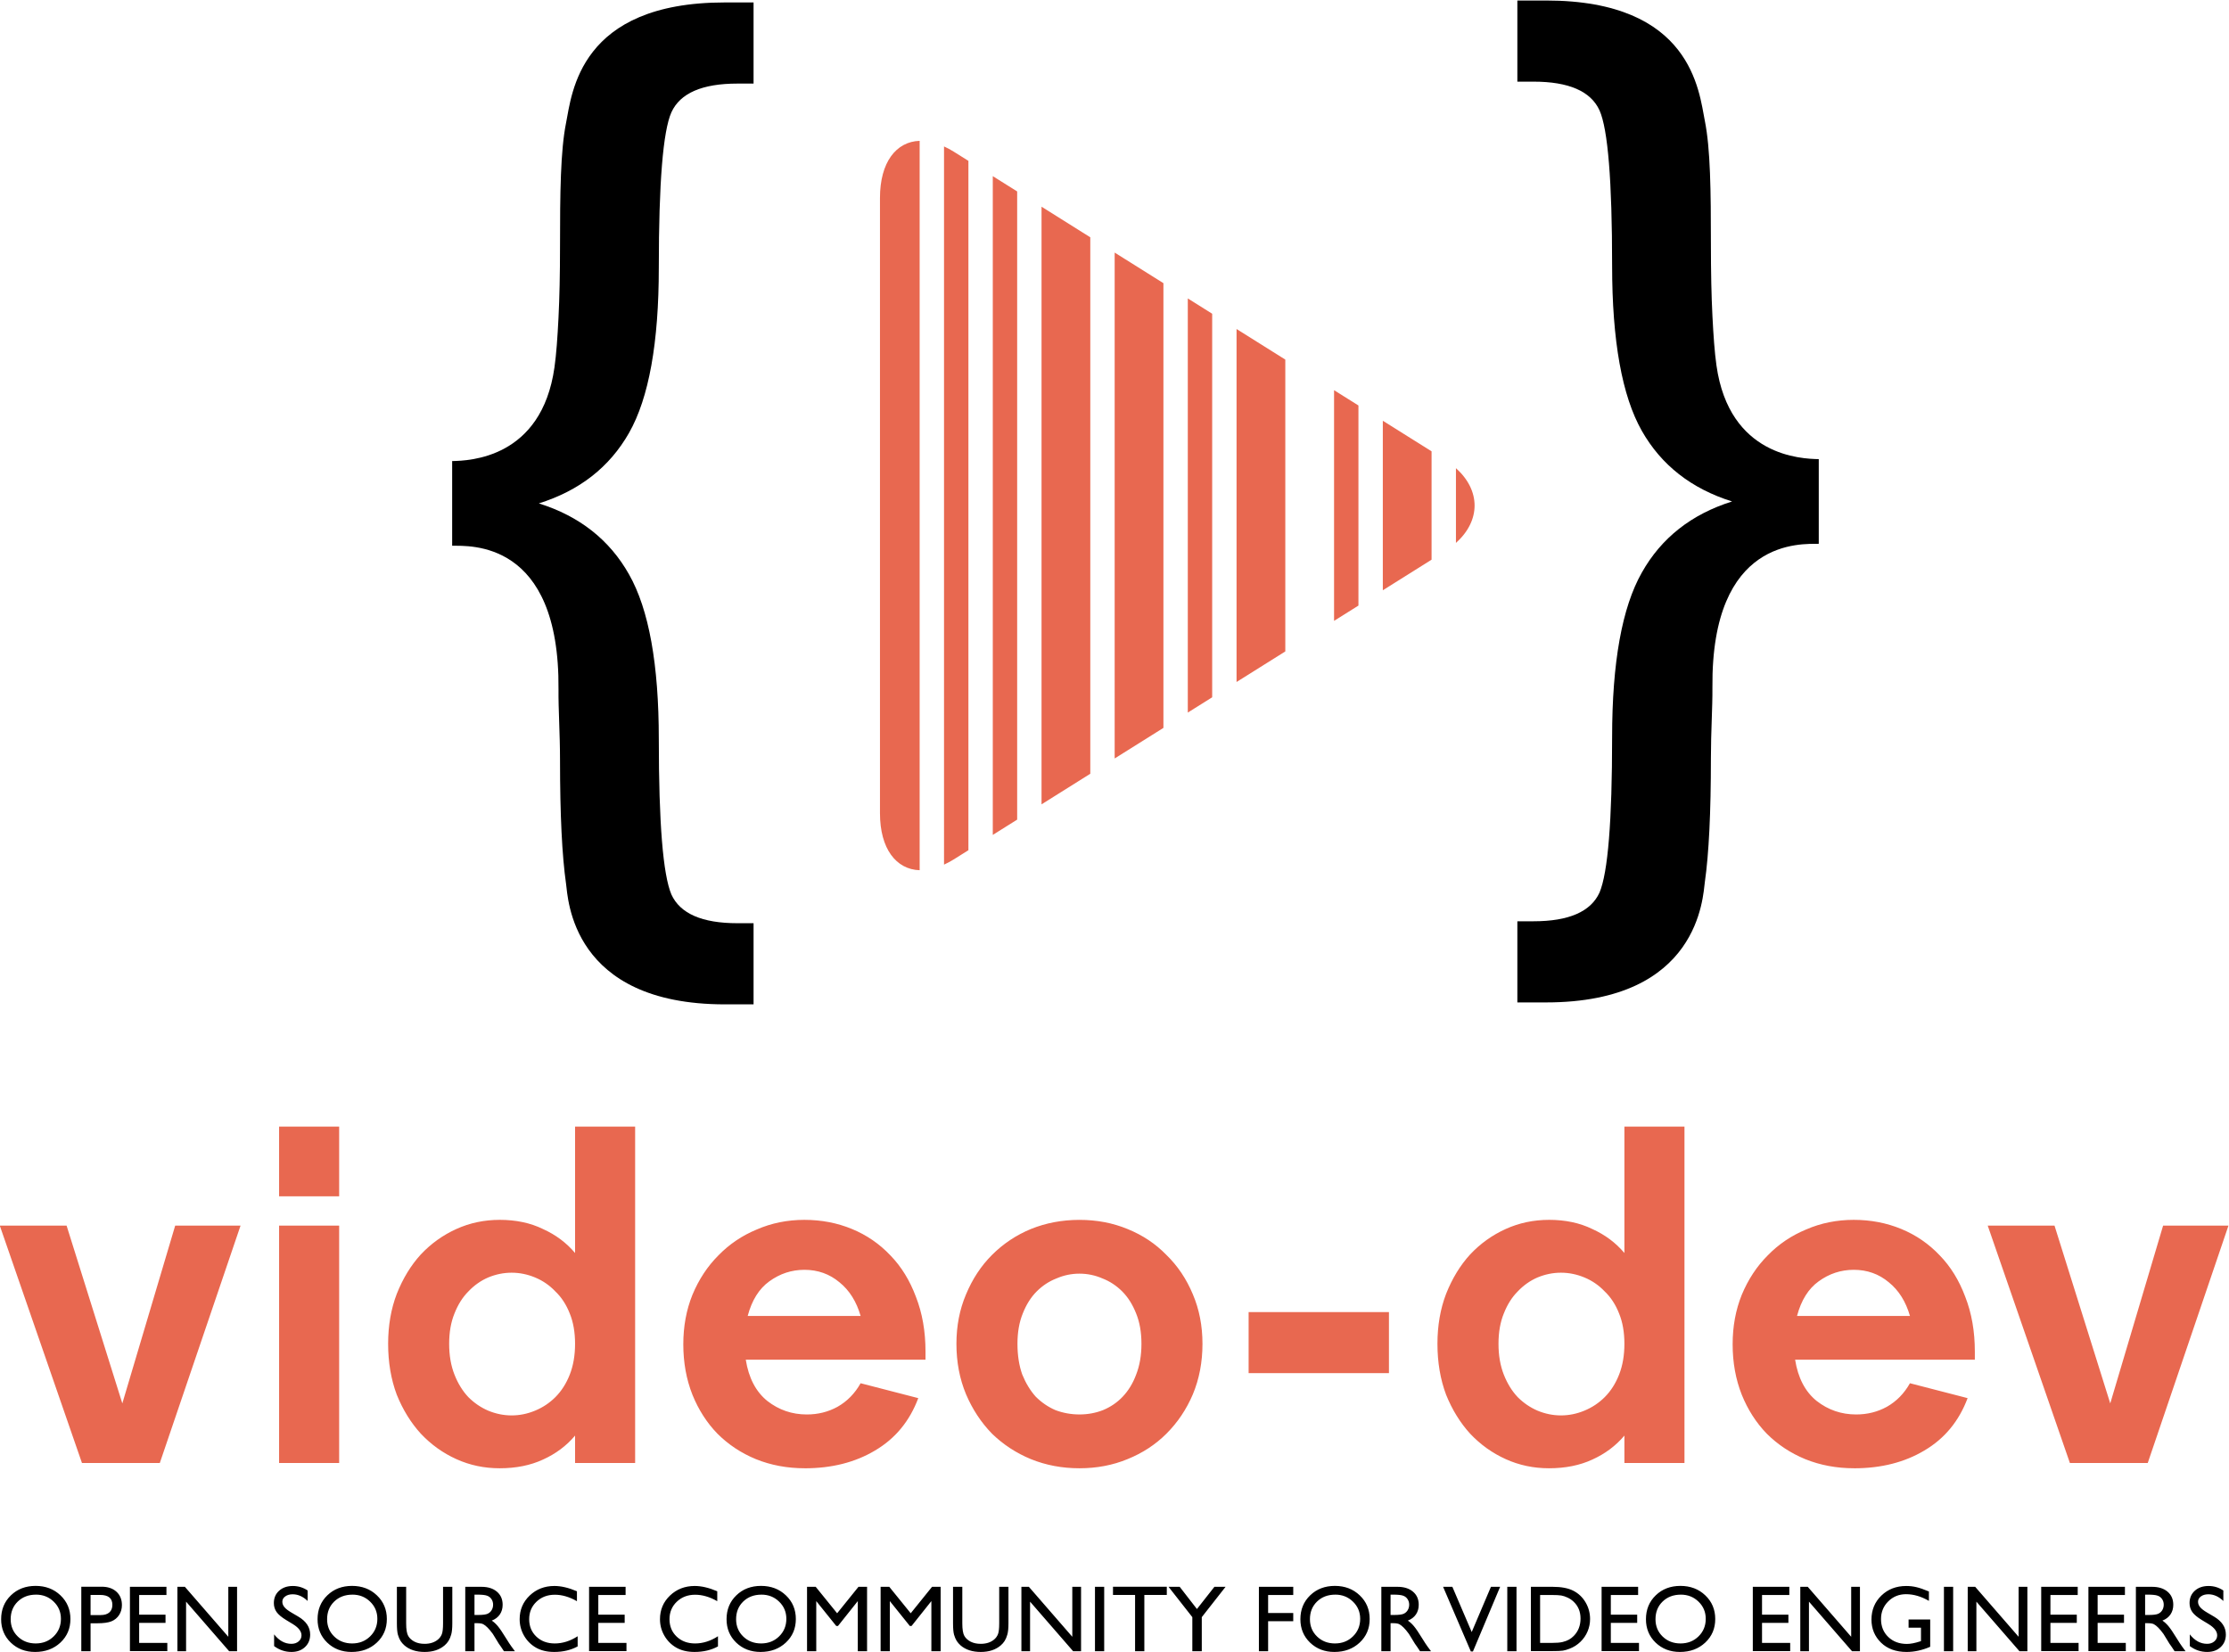 <svg xmlns="http://www.w3.org/2000/svg" width="3128" height="2318" viewBox="0 0 3127.821 2317.874"><defs><clipPath id="A"><path d="M0 2000h2800V0H0v2000z"/></clipPath><clipPath id="B"><path d="M0 2000h2800V0H0v2000z"/></clipPath><clipPath id="C"><path d="M0 2000h2800V0H0v2000z"/></clipPath></defs><g transform="matrix(2.67 0 0 -2.67 -2168.02 5193.006)"><g clip-path="url(#A)" transform="translate(-111.147 447.801)"><path d="M1720.6 1496.877h15.1c76.59 0 80.353-47.814 83.443-63.308 2.93-14.695 3.177-36.558 3.177-65.166 0-14.304.263-26.7.796-37.217.527-10.508 1.146-19.215 2.118-26.09 6.745-47.874 44.766-49.095 53.77-49.27v-44.504c-8.83-.175-56.59 3.432-55.89-75.493.09-10.61-.796-23.045-.796-37.35 0-28.433-1.06-50.067-3.177-64.9-1.06-7.418-2.633-63.31-83.443-63.31h-15.1v42.648h8.477c18.544 0 30.107 5.032 34.704 15.1 4.412 10.42 6.618 37.612 6.618 81.59 0 39.375 5.207 68.25 15.63 86.616 10.24 18.19 26.047 30.638 47.417 37.353-21.37 6.706-37.178 19.073-47.417 37.086-10.424 18.364-15.63 47.324-15.63 86.884 0 44.503-2.206 71.692-6.618 81.584-4.597 10.068-16.16 15.1-34.704 15.1h-8.477v42.65z"/></g><g clip-path="url(#B)" transform="translate(58.03 446.786)"><path d="M1150.005 1454.228h-8.477c-18.545 0-30.107-5.032-34.704-15.1-4.412-9.892-6.618-37.08-6.618-81.584 0-39.56-5.207-68.52-15.63-86.884-10.24-18.014-26.047-30.38-47.417-37.086 21.37-6.715 37.178-19.164 47.417-37.353 10.424-18.365 15.63-47.242 15.63-86.617 0-43.976 2.206-71.17 6.618-81.588 4.597-10.068 16.16-15.1 34.704-15.1h8.477v-42.648h-15.1c-80.81 0-82.384 55.893-83.443 63.31-2.118 14.832-3.177 36.466-3.177 64.9 0 14.304-.9 26.74-.796 37.35.7 78.925-47.06 75.318-55.89 75.493v44.504c9.004.175 47.026 1.397 53.77 49.27.97 6.876 1.59 15.583 2.118 26.09.532 10.507.796 22.913.796 37.217 0 28.608.246 50.47 3.177 65.166 3.09 15.493 6.85 63.308 83.443 63.308h15.1v-42.65z"/></g><g fill="#e86850"><g clip-path="url(#C)" transform="matrix(.949 0 0 1.031 41.057 408.361)"><path d="M1299.698 1389.547v-313.76c0-18.08 8.95-28.665 21.975-29.04v371.84c-13.025-.37-21.975-10.964-21.975-29.04m40.798 23.557c-1.808 1.044-3.577 1.88-5.323 2.622V1049.6c1.746.743 3.515 1.582 5.323 2.624l8.177 4.72v351.43l-8.177 4.72zm21.677-12.516v-335.84l13.5 7.792v320.25l-13.5 7.796zm27-15.59v-304.662l27 15.587v273.485l-27 15.6zm46.384-26.785l-5.884 3.4V1103.72l27 15.587v226.717l-21.116 12.2m34.616-19.984v-211.126l13.5 7.79v195.54l-13.5 7.796m108-62.354v-86.423l27 15.592v55.242l-27 15.59zm-61.02 35.23l-19.98 11.536v-179.95l27 15.587v148.775l-7.02 4.052z"/><path d="M1618.673 1251.722V1213.6c13.764 11.395 13.764 26.72 0 38.112m-67.5 39.74V1173.87l13.5 7.79v102.01l-13.5 7.793z"/></g><path d="M811.88 1300.765h35.106l29.297-93.448 27.782 93.448h34.348L895.983 1176h-40.915l-43.188 124.765zm178.36 52.028v-36.62h-31.57v36.62h31.57zm0-52.028V1176h-31.57v124.765h31.57zm84.332 3.03q12.88 0 22.73-4.8 10.102-4.546 16.922-12.628v66.424h31.57V1176h-31.57v14.396q-6.82-8.082-16.922-12.628-9.85-4.546-22.73-4.546-12.123 0-22.73 4.8-10.608 4.8-18.69 13.386-7.83 8.587-12.628 20.458-4.546 12.123-4.546 26.77 0 14.396 4.546 26.266 4.8 12.123 12.628 20.7 8.082 8.587 18.69 13.386 10.608 4.8 22.73 4.8zm6.314-27.782q-6.314 0-12.375-2.526-5.81-2.526-10.355-7.324-4.546-4.546-7.324-11.618-2.778-6.82-2.778-15.91 0-9.092 2.778-16.164 2.778-7.072 7.324-11.87 4.546-4.546 10.355-7.072 6.062-2.526 12.375-2.526 6.314 0 12.375 2.526 6.062 2.526 10.608 7.072 4.8 4.8 7.577 11.87 2.778 7.072 2.778 16.164 0 9.092-2.778 15.91-2.778 7.072-7.577 11.618-4.546 4.8-10.608 7.324-6.062 2.526-12.375 2.526zm154.12-102.792q-13.89 0-25.76 4.8-11.618 4.8-20.205 13.386-8.334 8.587-13.133 20.458-4.8 12.123-4.8 26.52 0 14.143 4.8 26.014 5.05 12.123 13.638 20.7 8.587 8.84 20.205 13.638 11.618 5.05 25.004 5.05 13.386 0 25.004-4.8 11.618-4.8 20.205-13.89 8.587-8.84 13.386-21.72 5.05-12.88 5.05-28.792v-4.294h-94.458q2.273-14.396 11.365-21.72 9.092-7.072 20.7-7.072 8.84 0 16.164 4.04 7.577 4.293 12.123 12.375l30.307-7.83q-6.82-18.185-22.73-27.53-15.66-9.344-36.874-9.344zm-.253 104.308q-10.103 0-18.437-6.062-8.082-5.81-11.365-18.184h59.352q-3.283 11.365-11.113 17.68-7.83 6.567-18.437 6.567zm144.556-104.308q-13.638 0-25.51 4.8-11.618 4.8-20.457 13.386-8.587 8.84-13.638 20.7-5.05 12.123-5.05 26.52 0 14.143 5.05 26.014 5.05 12.123 13.638 20.7 8.84 8.84 20.457 13.638 11.87 4.8 25.51 4.8 13.638 0 25.256-4.8 11.87-4.8 20.458-13.638 8.84-8.587 13.89-20.7 5.05-11.87 5.05-26.014 0-14.396-5.05-26.52-5.05-11.87-13.89-20.7-8.587-8.587-20.458-13.386-11.618-4.8-25.256-4.8zm0 28.287q6.567 0 12.375 2.273 6.06 2.526 10.355 7.072 4.546 4.8 7.072 11.618 2.778 7.072 2.778 16.164 0 9.092-2.778 15.91-2.778 7.072-7.324 11.618-4.546 4.546-10.355 6.82-5.81 2.526-12.123 2.526-6.314 0-12.123-2.526-5.81-2.273-10.355-6.82-4.546-4.546-7.324-11.618-2.778-6.82-2.778-15.91 0-9.092 2.526-16.164 2.778-6.82 7.072-11.618 4.546-4.546 10.355-7.072 6.06-2.273 12.628-2.273zm88.91 53.796h73.748v-32.075h-73.748v32.075zm157.843 48.492q12.88 0 22.73-4.8 10.103-4.546 16.922-12.628v66.424h31.57V1176h-31.57v14.396q-6.82-8.082-16.922-12.628-9.85-4.546-22.73-4.546-12.123 0-22.73 4.8-10.608 4.8-18.7 13.386-7.83 8.587-12.628 20.458-4.546 12.123-4.546 26.77 0 14.396 4.546 26.266 4.8 12.123 12.628 20.7 8.082 8.587 18.7 13.386 10.608 4.8 22.73 4.8zm6.314-27.782q-6.314 0-12.375-2.526-5.81-2.526-10.355-7.324-4.546-4.546-7.324-11.618-2.778-6.82-2.778-15.91 0-9.092 2.778-16.164 2.778-7.072 7.324-11.87 4.546-4.546 10.355-7.072 6.06-2.526 12.375-2.526 6.314 0 12.375 2.526 6.06 2.526 10.608 7.072 4.8 4.8 7.577 11.87 2.778 7.072 2.778 16.164 0 9.092-2.778 15.91-2.778 7.072-7.577 11.618-4.546 4.8-10.608 7.324-6.062 2.526-12.375 2.526zm154.12-102.792q-13.89 0-25.76 4.8-11.618 4.8-20.205 13.386-8.334 8.587-13.133 20.458-4.8 12.123-4.8 26.52 0 14.143 4.8 26.014 5.05 12.123 13.638 20.7 8.587 8.84 20.205 13.638 11.618 5.05 25.004 5.05 13.386 0 25.004-4.8 11.618-4.8 20.205-13.89 8.587-8.84 13.386-21.72 5.05-12.88 5.05-28.792v-4.294h-94.458q2.273-14.396 11.365-21.72 9.092-7.072 20.7-7.072 8.84 0 16.164 4.04 7.577 4.293 12.123 12.375l30.307-7.83q-6.82-18.185-22.73-27.53-15.66-9.344-36.874-9.344zm-.253 104.308q-10.102 0-18.437-6.062-8.082-5.81-11.365-18.184h59.352q-3.283 11.365-11.113 17.68-7.83 6.567-18.437 6.567zm70.41 23.235h35.106l29.297-93.448 27.782 93.448h34.348L1940.757 1176h-40.915l-43.188 124.765z"/></g><path d="M830.708 1111.4q7.85 0 13.06-4.967 5.233-4.967 5.233-12.453 0-7.486-5.282-12.405-5.257-4.894-13.277-4.894-7.656 0-12.768 4.894-5.088 4.918-5.088 12.308 0 7.583 5.136 12.55 5.136 4.967 12.986 4.967zm.194-4.603q-5.815 0-9.57-3.634-3.73-3.634-3.73-9.28 0-5.476 3.755-9.1 3.755-3.634 9.4-3.634 5.67 0 9.45 3.707 3.804 3.707 3.804 9.23 0 5.38-3.804 9.037-3.78 3.683-9.303 3.683zm23.816-29.728v33.895h10.733q4.846 0 7.73-2.617 2.883-2.617 2.883-7.026 0-2.956-1.478-5.233-1.478-2.277-4.046-3.32-2.568-1.018-7.365-1.018h-3.586v-14.682h-4.87zm9.885 29.582h-5.015v-10.588h5.306q2.956 0 4.555 1.38 1.6 1.405 1.6 3.998 0 5.21-6.445 5.21zm15.675 4.264h19.188v-4.313h-14.343v-10.32h13.858v-4.337h-13.858v-10.515h14.803v-4.313h-19.65v33.798zm51.702 0h4.603v-33.846h-4.167l-22.63 26.045v-26.045h-4.555v33.846h3.925l22.823-26.263v26.263zm34.016-19.65l-3.683 2.23q-3.465 2.108-4.943 4.143-1.454 2.06-1.454 4.724 0 3.998 2.762 6.493 2.786 2.495 7.22 2.495 4.24 0 7.777-2.374v-5.5q-3.658 3.513-7.874 3.513-2.374 0-3.9-1.115-1.526-1.1-1.526-2.81 0-1.526 1.114-2.86 1.115-1.333 3.6-2.786l3.707-2.18q6.202-3.683 6.202-9.4 0-4.07-2.738-6.614-2.714-2.544-7.075-2.544-5.015 0-9.134 3.077v6.154q3.925-4.966 9.085-4.966 2.277 0 3.78 1.26 1.526 1.284 1.526 3.198 0 3.1-4.458 5.863zm31.012 20.133q7.85 0 13.06-4.967 5.233-4.967 5.233-12.453 0-7.486-5.282-12.405-5.258-4.894-13.277-4.894-7.656 0-12.768 4.894-5.088 4.918-5.088 12.308 0 7.583 5.136 12.55 5.136 4.967 12.986 4.967zm.194-4.603q-5.815 0-9.57-3.634-3.73-3.634-3.73-9.28 0-5.476 3.755-9.1 3.755-3.634 9.4-3.634 5.67 0 9.45 3.707 3.804 3.707 3.804 9.23 0 5.38-3.804 9.037-3.78 3.683-9.303 3.683zm47.632 4.12h4.87V1091.7q0-3.9-.582-5.887-.557-1.987-1.405-3.32-.824-1.308-2.035-2.35-4.022-3.465-10.515-3.465-6.614 0-10.612 3.44-1.21 1.066-2.06 2.374-.824 1.332-1.38 3.246-.533 1.914-.533 6.01v19.164h4.87V1091.7q0-4.773 1.1-6.638 1.1-1.865 3.32-3.004 2.23-1.114 5.257-1.114 4.313 0 7.026 2.253 1.43 1.21 2.06 2.86.63 1.648.63 5.645v19.213zm11.678-33.846v33.846h8.48q5.136 0 8.14-2.544 3.028-2.544 3.028-6.88 0-2.956-1.478-5.112-1.478-2.156-4.24-3.222 1.623-1.066 3.174-2.907 1.55-1.84 4.36-6.42 1.77-2.883 2.835-4.337l1.793-2.423h-5.766l-1.478 2.23q-.073.12-.29.412l-.945 1.332-1.502 2.47-1.623 2.64q-1.502 2.084-2.762 3.32-1.236 1.236-2.253 1.77-.993.557-3.368.557h-1.26v-14.73h-4.846zm6.3 29.728h-1.454v-10.684h1.84q3.683 0 5.04.63 1.38.63 2.132 1.9.775 1.284.775 2.907 0 1.6-.848 2.883-.848 1.308-2.4 1.842-1.526.533-5.088.533zm52.768-21.878v-5.33q-5.33-2.907-12.308-2.907-5.67 0-9.618 2.278-3.95 2.277-6.25 6.275-2.302 3.997-2.302 8.65 0 7.39 5.257 12.43 5.282 5.04 13 5.04 5.33 0 11.847-2.786v-5.21q-5.936 3.392-11.605 3.392-5.815 0-9.667-3.683-3.828-3.658-3.828-9.182 0-5.573 3.78-9.158 3.78-3.586 9.667-3.586 6.154 0 12.017 3.78zm6.01 25.996h19.188v-4.313h-14.343v-10.32h13.858v-4.337h-13.858v-10.515h14.803v-4.313h-19.65v33.798zm67.74-25.996v-5.33q-5.33-2.907-12.308-2.907-5.67 0-9.62 2.278-3.95 2.277-6.25 6.275-2.302 3.997-2.302 8.65 0 7.39 5.257 12.43 5.282 5.04 13 5.04 5.33 0 11.847-2.786v-5.21q-5.936 3.392-11.605 3.392-5.815 0-9.667-3.683-3.828-3.658-3.828-9.182 0-5.573 3.78-9.158 3.78-3.586 9.667-3.586 6.154 0 12.017 3.78zm22.63 26.48q7.85 0 13.06-4.967 5.233-4.967 5.233-12.453 0-7.486-5.282-12.405-5.257-4.894-13.277-4.894-7.656 0-12.768 4.894-5.088 4.918-5.088 12.308 0 7.583 5.136 12.55 5.136 4.967 12.986 4.967zm.194-4.603q-5.815 0-9.57-3.634-3.73-3.634-3.73-9.28 0-5.476 3.755-9.1 3.755-3.634 9.4-3.634 5.67 0 9.45 3.707 3.804 3.707 3.804 9.23 0 5.38-3.804 9.037-3.78 3.683-9.304 3.683zm51.024 4.12h4.506v-33.846h-4.87v26.336l-10.418-13.083h-.896l-10.515 13.083v-26.336h-4.846v33.846h4.555l11.266-13.907 11.218 13.907zm38.668 0h4.506v-33.846h-4.87v26.336l-10.418-13.083h-.896l-10.515 13.083v-26.336h-4.846v33.846h4.555l11.266-13.907 11.218 13.907zm35.276 0h4.87V1091.7q0-3.9-.582-5.887-.557-1.987-1.405-3.32-.824-1.308-2.035-2.35-4.022-3.465-10.515-3.465-6.614 0-10.612 3.44-1.21 1.066-2.06 2.374-.824 1.332-1.38 3.246-.533 1.914-.533 6.01v19.164h4.87V1091.7q0-4.773 1.1-6.638 1.1-1.865 3.32-3.004 2.23-1.114 5.257-1.114 4.313 0 7.026 2.253 1.43 1.21 2.06 2.86.63 1.648.63 5.645v19.213zm38.425 0h4.603v-33.846h-4.167l-22.63 26.045v-26.045h-4.555v33.846h3.925l22.823-26.263v26.263zm11.92 0h4.845v-33.846h-4.845v33.846zm9.473.048h28.274v-4.312h-11.8v-29.582h-4.87v29.582h-11.605v4.313zm53.3-.048h5.863l-12.502-15.942v-17.904h-4.967v17.904l-12.502 15.942h5.863l9.06-11.678 9.182 11.678zm23.38 0h18.05v-4.313h-13.204v-9.45h13.204v-4.312h-13.204v-15.772h-4.845v33.846zm39.927.484q7.85 0 13.06-4.967 5.233-4.967 5.233-12.453 0-7.486-5.282-12.405-5.257-4.894-13.277-4.894-7.656 0-12.768 4.894-5.088 4.918-5.088 12.308 0 7.583 5.136 12.55 5.136 4.967 12.986 4.967zm.194-4.603q-5.815 0-9.57-3.634-3.73-3.634-3.73-9.28 0-5.476 3.755-9.1 3.755-3.634 9.4-3.634 5.67 0 9.45 3.707 3.804 3.707 3.804 9.23 0 5.38-3.804 9.037-3.78 3.683-9.303 3.683zm24.228-29.728v33.846h8.48q5.136 0 8.14-2.544 3.03-2.544 3.03-6.88 0-2.956-1.478-5.112-1.478-2.156-4.24-3.222 1.623-1.066 3.174-2.907 1.55-1.84 4.36-6.42 1.77-2.883 2.835-4.337l1.793-2.423h-5.766l-1.478 2.23q-.073.12-.29.412l-.945 1.332-1.502 2.47-1.623 2.64q-1.502 2.084-2.762 3.32-1.236 1.236-2.253 1.77-.993.557-3.368.557h-1.26v-14.73h-4.846zm6.3 29.728h-1.454v-10.684h1.84q3.683 0 5.04.63 1.38.63 2.132 1.9.775 1.284.775 2.907 0 1.6-.848 2.883-.848 1.308-2.4 1.842-1.526.533-5.088.533zm51.315 4.12h4.82l-14.294-33.992h-1.1l-14.585 33.992h4.87l10.176-23.768 10.103 23.768zm8.577 0h4.846v-33.846h-4.846v33.846zm12.405-33.798v33.798h11.41q6.905 0 10.927-2.084 4.022-2.06 6.396-6.08 2.374-4.022 2.374-8.77 0-3.392-1.308-6.493-1.308-3.1-3.73-5.45-2.47-2.423-5.742-3.658-1.914-.75-3.513-1.018-1.6-.242-6.105-.242h-10.71zm10.902 29.485h-6.057v-25.173h6.202q3.634 0 5.645.484 2.01.51 3.343 1.26 1.357.776 2.47 1.9 3.586 3.634 3.586 9.182 0 5.45-3.683 8.89-1.357 1.284-3.125 2.108-1.744.823-3.32 1.1-1.575.266-5.064.266zm26.263 4.313h19.19v-4.313h-14.343v-10.32h13.858v-4.337h-13.858v-10.515h14.803v-4.313h-19.65v33.798zm41.43.484q7.85 0 13.06-4.967 5.233-4.967 5.233-12.453 0-7.486-5.282-12.405-5.257-4.894-13.277-4.894-7.656 0-12.768 4.894-5.088 4.918-5.088 12.308 0 7.583 5.136 12.55 5.136 4.967 12.986 4.967zm.194-4.603q-5.815 0-9.57-3.634-3.73-3.634-3.73-9.28 0-5.476 3.755-9.1 3.755-3.634 9.4-3.634 5.67 0 9.45 3.707 3.804 3.707 3.804 9.23 0 5.38-3.804 9.037-3.78 3.683-9.303 3.683zm37.844 4.12h19.188v-4.313h-14.343v-10.32h13.858v-4.337h-13.858v-10.515h14.803v-4.313h-19.65v33.798zm51.702 0h4.603v-33.846h-4.167l-22.63 26.045v-26.045h-4.555v33.846h3.925l22.823-26.263v26.263zm30.164-17.178h11.363v-14.343q-6.25-2.714-12.405-2.714-8.407 0-13.446 4.894-5.015 4.918-5.015 12.114 0 7.583 5.21 12.623 5.21 5.04 13.06 5.04 2.86 0 5.427-.63 2.568-.606 6.493-2.253v-4.943q-6.057 3.513-12.017 3.513-5.548 0-9.352-3.78-3.804-3.78-3.804-9.28 0-5.766 3.804-9.425 3.804-3.658 9.788-3.658 2.907 0 6.953 1.333l.46.145v7.05h-6.517v4.313zm18.583 17.178h4.846v-33.846h-4.846v33.846zm39.25 0h4.603v-33.846h-4.167l-22.63 26.045v-26.045h-4.555v33.846h3.925l22.823-26.263v26.263zm11.872 0h19.188v-4.313h-14.343v-10.32h13.858v-4.337h-13.858v-10.515h14.803v-4.313h-19.65v33.798zm24.81 0h19.19v-4.313h-14.343v-10.32h13.858v-4.337h-13.858v-10.515h14.803v-4.313h-19.65v33.798zm24.955-33.846v33.846h8.48q5.136 0 8.14-2.544 3.028-2.544 3.028-6.88 0-2.956-1.478-5.112-1.478-2.156-4.24-3.222 1.623-1.066 3.174-2.907 1.55-1.84 4.36-6.42 1.77-2.883 2.835-4.337l1.793-2.423h-5.766l-1.478 2.23q-.073.12-.29.412l-.945 1.332-1.502 2.47-1.623 2.64q-1.502 2.084-2.762 3.32-1.236 1.236-2.253 1.77-.993.557-3.368.557h-1.26v-14.73h-4.846zm6.3 29.728h-1.453v-10.684h1.84q3.683 0 5.04.63 1.38.63 2.132 1.9.775 1.284.775 2.907 0 1.6-.848 2.883-.848 1.308-2.4 1.842-1.526.533-5.088.533zm31.98-15.53l-3.683 2.23q-3.465 2.108-4.942 4.143-1.454 2.06-1.454 4.724 0 3.998 2.762 6.493 2.786 2.495 7.22 2.495 4.24 0 7.777-2.374v-5.5q-3.658 3.513-7.874 3.513-2.374 0-3.9-1.115-1.526-1.1-1.526-2.81 0-1.526 1.115-2.86 1.115-1.333 3.6-2.786l3.707-2.18q6.202-3.683 6.202-9.4 0-4.07-2.738-6.614-2.714-2.544-7.075-2.544-5.015 0-9.134 3.077v6.154q3.925-4.966 9.085-4.966 2.277 0 3.78 1.26 1.526 1.284 1.526 3.198 0 3.1-4.458 5.863z"/></g></svg>